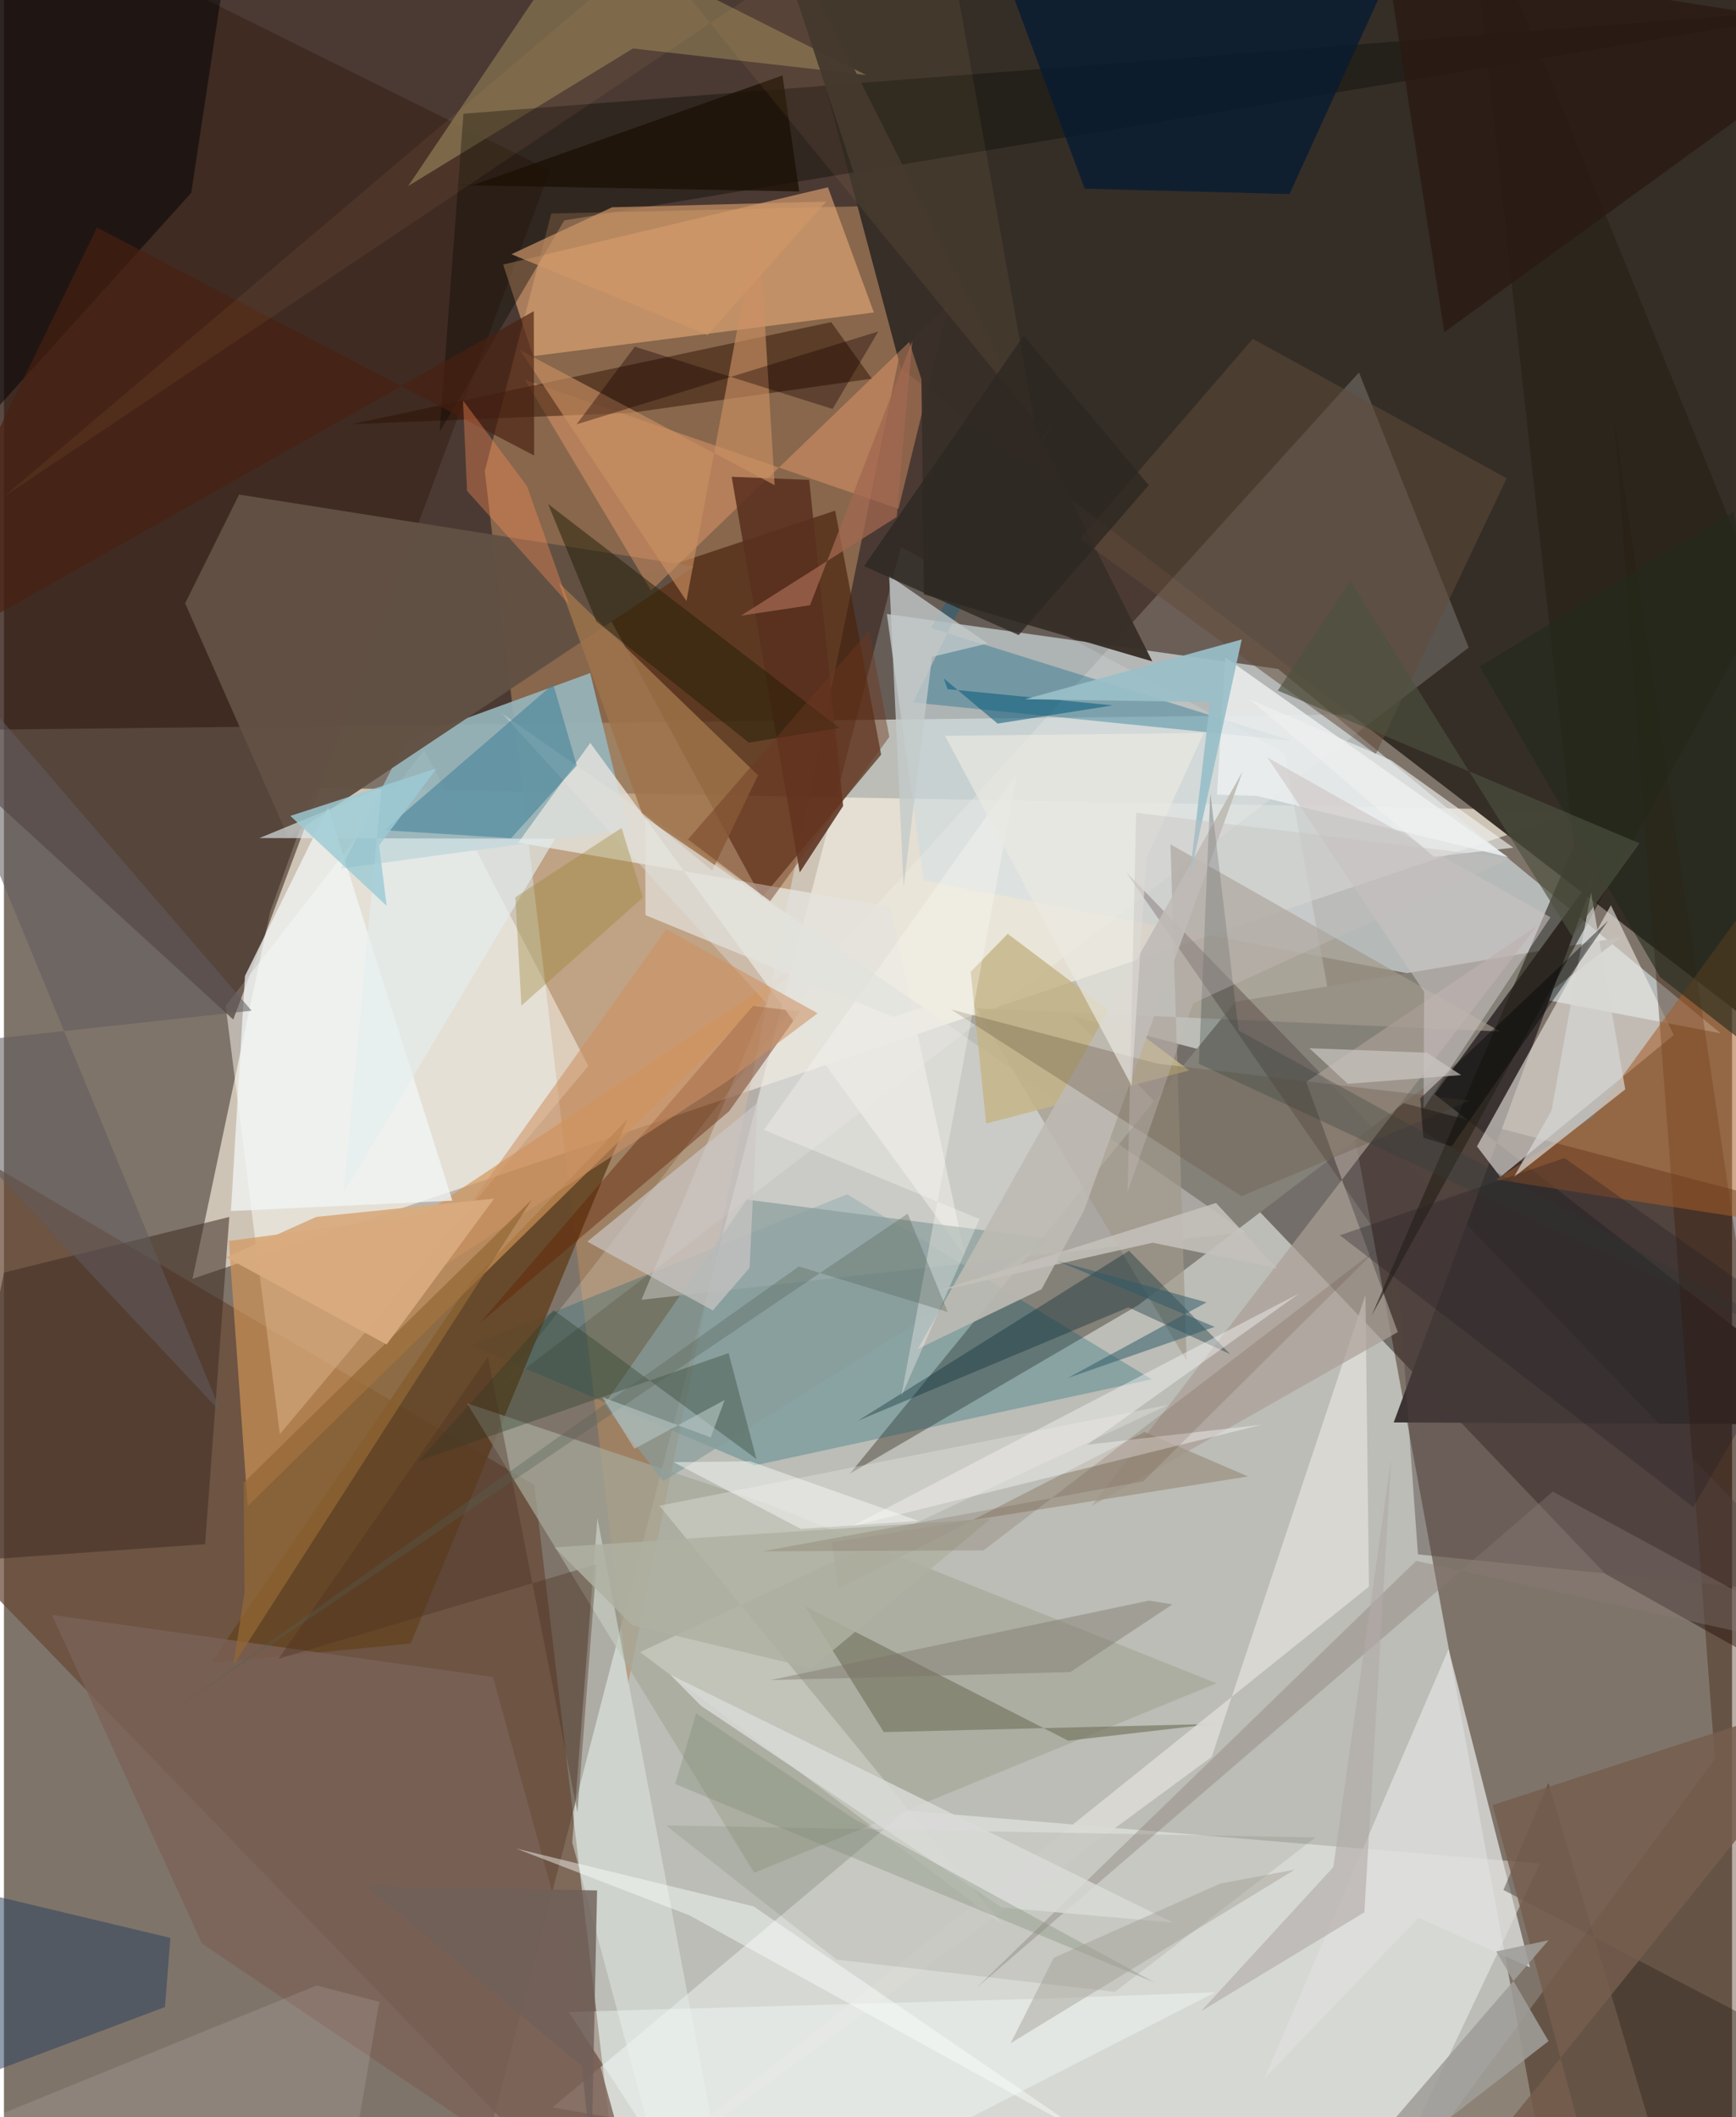 <svg xmlns="http://www.w3.org/2000/svg" width="228" height="278" viewBox="0 0 836 1024"><path fill="#7f746a" d="M0 0h836v1024H0z"/><path fill="#c9cec8" fill-opacity=".804" d="M751.906 1086l-515.549-59.472 197.53-761.919 185.576 99.566z"/><path fill="#1b0600" fill-opacity=".522" d="M-62 353.543L-45.817-62h897.299L898 342.74z"/><path fill="#fbf2e3" fill-opacity=".631" d="M128.733 441.081l21.586-60.038 611.548 11.086L91.215 618.506z"/><path fill="#100" fill-opacity=".42" d="M517.144 491.535L898 591.525V830.45l-123.249-69.214z"/><path fill="#b5895f" fill-opacity=".573" d="M301.838 814.715l146.257-715.74-183.333 4.308-32.16 124.584z"/><path fill="#cfdade" fill-opacity=".682" d="M830.54 499.813L444.935 425.88l-17.812-128.91 189.286 26.567z"/><path fill="#352e27" fill-opacity=".988" d="M369.729-62h499.848l9.585 582.622-445.307-342.514z"/><path fill="#674835" fill-opacity=".714" d="M256.551 718.285L299.87 1086-62 712.174V530.26z"/><path fill="#fffffa" fill-opacity=".467" d="M107.253 486.545l26.217 207.098 149.208-178.068-79.338-152.831z"/><path fill="#848179" d="M782.55 453.28l-186.89 31.265L409.246 712.76l139.538-81.535z"/><path fill="#49220b" fill-opacity=".659" d="M366.562 434.299l57.794-69.289-22.225-118.04-116.334 38.682z"/><path fill="#fcfffd" fill-opacity=".412" d="M265.364 1019.303L655.55 1086l87.55-184.673-306.65-25.644z"/><path fill="#372117" fill-opacity=".561" d="M-62 334.958l172.927 158.166L264.15 82.398-26.82-62z"/><path fill="#3a3232" fill-opacity=".976" d="M672.328 687.981L898 689.093 692.093 529.297l78.299-107.525z"/><path fill="#efede8" fill-opacity=".592" d="M807.823 500.628l-83.92 68.648-11.31-14.825 64.796-116.6z"/><path fill="#fffffd" fill-opacity=".18" d="M655.524 180.126L409.172 451.999l-169.98 219.858 469.414-358.64z"/><path fill="#361802" fill-opacity=".353" d="M653.71 1086L898 1005.044 779.119 203.792l48.588 646.975z"/><path fill="#96b4bb" fill-opacity=".914" d="M283.602 325.534l18.366 75.639-138.996 18.937 31.657-62.112z"/><path fill="#05596e" fill-opacity=".271" d="M555.222 667.112l-192.032 41.66-137.497-58.017 182.236-73.102z"/><path fill="#e9ac77" fill-opacity=".596" d="M256.02 172.258l-14.52-44.296 157.12-37.373 22.217 60.544z"/><path fill="#644523" fill-opacity=".89" d="M225.697 620.196L100.104 804.399l96.631-9.523 104.966-253.68z"/><path fill="#d29558" fill-opacity=".667" d="M201.957 587.794l183.527-122.268-267.573 262.98-9.113-128.3z"/><path fill="#625144" fill-opacity=".965" d="M137.559 405.029l196.403-131.04-220.205-34.786-26.114 52.59z"/><path fill="#e1e0df" fill-opacity=".404" d="M308.382 628.676L368.7 485.091 241.06 345.137l359.216 250.798z"/><path fill="#a5a899" fill-opacity=".725" d="M586.544 814.134l-223.598 91.68-138.887-227.061 145.743 48.816z"/><path fill="#feaa73" fill-opacity=".369" d="M457.069 146.986L432.74 246.12l-180.69-62.405 61.005 101.98z"/><path fill="#3f2d24" fill-opacity=".545" d="M109.018 588.594L-.007 615.52-28.38 755.665l125.688-8.826z"/><path fill="#7d6b4b" fill-opacity=".851" d="M278.61-33.33L195.575 89.969l108.722-66.515 112.772 12.83z"/><path fill="#2b1000" fill-opacity=".478" d="M168.086 205.157l232.095-49.344 19.651 27.334-116.67 16.525z"/><path fill="#a1998b" fill-opacity=".69" d="M572.141 658.087l-101.923-170.44 253.633 11.262-159.52-90.527z"/><path fill="#0b0c06" fill-opacity=".396" d="M898 2.717L271.052 106.604l-60.303 102.334 11.538-153.943z"/><path fill="#dededd" fill-opacity=".8" d="M738.224 951.508l-53.93-23.89-74.643 77.928 89.215-207.943z"/><path fill="#602002" fill-opacity=".416" d="M230.344 639.848l132.014-153.28 22.77 2.623-34.305 48.263z"/><path fill="#000305" fill-opacity=".502" d="M114.15-62H-10.62l-5.422 273.505L90.612 93.26z"/><path fill="#006386" fill-opacity=".337" d="M622.993 358.268L448.428 303.71l60.495-102.744-69.202 138.799z"/><path fill="#edefef" fill-opacity=".839" d="M606.179 384.971l-19.369-.639 4.11-66.35 136.778 96.627z"/><path fill="#061b31" fill-opacity=".78" d="M679.695-32.856L621.942 93.863l-99.127-2.595-51.482-138.874z"/><path fill="#75755f" fill-opacity=".659" d="M585.446 833.785l-159.812 3.974-38.145-60.913 127.373 65.06z"/><path fill="#a55c27" fill-opacity=".545" d="M768.405 540.452l-46.522 30.051 119.884 18.618-.839-148.025z"/><path fill="#e3ede8" fill-opacity=".467" d="M323.442 1072.36l22.386-27.867-58.732-310.276-12.184 156.858z"/><path fill="#f2f7f7" fill-opacity=".733" d="M156.811 390.497l60.098 190.222-107.102 5.01 6.787-113.69z"/><path fill="#e4e3dc" fill-opacity=".816" d="M428.83 438.524l36.11 168.888-181.288-248.088-34.846 48.24z"/><path fill="#dbdad5" fill-opacity=".89" d="M658.644 626.316l-74.34 223.4L263.535 1086l396.832-318.614z"/><path fill="#382f29" fill-opacity=".965" d="M363.355-62l192.21 381.902-110.517-32.455-1.2-104.025z"/><path fill="#c4b587" fill-opacity=".824" d="M475.137 543.434l98.256-25.695-87.797-66.064-17.9 18.286z"/><path fill="#899d9c" fill-opacity=".706" d="M318.952 716.457l187.5-117.251L359.387 580.2l-68.964 99.059z"/><path fill="#51433f" fill-opacity=".427" d="M542.671 421.583l338.487 350.263-197.113-20.037-10.11-141.122z"/><path fill="#eceae5" fill-opacity=".353" d="M307.716 799.08l255.523-119.593-246.178 48.762 166.365 202.92z"/><path fill="#ab9f96" fill-opacity=".686" d="M629.968 523.299l44.331 120.987-148.102 84.073 215.546-280.707z"/><path fill="#46492f" fill-opacity=".11" d="M402.803 947.792l-82.614-64.915 314.283 5.831-96.98 74.686z"/><path fill="#7b6257" fill-opacity=".796" d="M312.35 1086L95.79 940.057l-72.56-158.99 213.328 30.046z"/><path fill="#2a415c" fill-opacity=".522" d="M77.904 970.744l-104.606 39.28 16.402-94.417 90.815 21.667z"/><path fill="#252016" fill-opacity=".608" d="M759.434 409.268l-97.817 227.065 189.617-344.447L707.418-62z"/><path fill="#c4cacb" fill-opacity=".78" d="M435.224 428.802l13.748-111.128 26.893-6.453-47.645-32.795z"/><path fill="#9e734a" fill-opacity=".843" d="M308.595 393.143l34.025 27.908 22.176-46.1-96.263-93.019z"/><path fill="#438399" fill-opacity=".584" d="M183.869 401.55l81.867-70.652 11.363 39.354-31.768 35.161z"/><path fill="#252017" fill-opacity=".38" d="M857.406 982.946L813.584 1086l-66.412-223.66-21.767 51.764z"/><path fill="#5a2f1e" fill-opacity=".859" d="M405.977 389.817L389.55 232.11l-37.499-1.502 32.93 191.372z"/><path fill="#cb9163" fill-opacity=".631" d="M364.984 104.43l-34.809 186.248-80.501-121.326 123.15 65.304z"/><path fill="#614a3a" fill-opacity=".525" d="M726.977 231.329l-63.304 133.394-143-104.07 83.459-96.764z"/><path fill="#00262e" fill-opacity=".353" d="M543.966 632.33l-130.708 54.761 130.997-82.143 48.964 50.028z"/><path fill="#bdbab4" fill-opacity=".902" d="M442.148 652.39l59.827-28.858 20.483-37.938L599.235 373.1z"/><path fill="#cbc7c5" fill-opacity=".678" d="M360.715 613.17l-17.784 20.633-60.738-33.27 82.249-67.044z"/><path fill="#d6d6d3" fill-opacity=".71" d="M730.488 569.3l53.862-42.42-16.588-95.214-19.06 105.45z"/><path fill="#f9fffc" fill-opacity=".376" d="M346.596 1086L273.23 973.119l231.908-6.548 80.861-2.966z"/><path fill="#9e9586" fill-opacity=".792" d="M400.43 746.01l3.316 22.441 148.047-75.865 50.028 21.516z"/><path fill="#f4f1f1" fill-opacity=".451" d="M608.634 689.054l-198.288 49.082L626.669 625.56l-102.633 73.19z"/><path fill="#e2edef" fill-opacity=".635" d="M266.58 405.694L164.387 576.848l18.25-195.764-59.054 24.252z"/><path fill="#263a28" fill-opacity=".345" d="M364.023 705.65l-98.102-72.025-65.38 73.022 150.03-52.214z"/><path fill="#6b5843" fill-opacity=".333" d="M598.677 578.53l-140.558-90.305 100.205 26.289 150.787 17.809z"/><path fill="#2a1a12" fill-opacity=".788" d="M898 14.576L715.7-14.207 662.248-62l34.53 222.703z"/><path fill="#221e06" fill-opacity=".49" d="M263.228 243.763l23.36 56.786 73.787 58.617 43.78-7.086z"/><path fill="#fdfbf4" fill-opacity=".337" d="M471.97 589.612l-104.352-43.125 122.473-172.453-55.969 301.2z"/><path fill="#615b5d" fill-opacity=".561" d="M119.808 488.833l-179.004 19.444L104.96 683.005-62 277.503z"/><path fill="#755e4e" fill-opacity=".835" d="M898 815.28l-168.772 209.637 35.944 15.556-44.997-167.43z"/><path fill="#9a8635" fill-opacity=".369" d="M298.795 400.435l10.298 33.682-58.769 52.297-2.915-52.429z"/><path fill="#ccc2c3" fill-opacity=".561" d="M748.154 443.657l-136.97-77.33 75.846 113.347-.24 56.465z"/><path fill="#fbfffe" fill-opacity=".447" d="M362.614 922.038l-114.86-27.96 83.888 32.312 192.385 106.208z"/><path fill="#cd9264" fill-opacity=".565" d="M349.887 522.977l-153.259 99.794 123.786-173.354 73.213 40.662z"/><path fill="#887a77" fill-opacity=".376" d="M749.246 721.417L898 802.173 683.181 754.94 470.293 961.66z"/><path fill="#936835" fill-opacity=".706" d="M116.366 770.054l-5.312 35.21L255.362 580.22 115.927 717.186z"/><path fill="#dadbd8" fill-opacity=".827" d="M565.573 929.912l-82.87-7.312-145.531-97.601-14.838-15.01z"/><path fill="#491f10" fill-opacity=".647" d="M45.003 110.036l211.502 110.29-.19-69.831L-62 330.309z"/><path fill="#02577a" fill-opacity=".529" d="M454.632 328.078l1.843 5.228 79.95 7.86-55.717 8.81z"/><path fill="#fe8f58" fill-opacity=".361" d="M273.373 292.372l-20.375-57.31-30.917-41.358 1.942 43.733z"/><path fill="#1c1104" fill-opacity=".792" d="M376.638 36.505L227.327 89.373l-9.636.117 167.022 3.1z"/><path fill="#4c3323" fill-opacity=".388" d="M234.152 656.4L132.889 802.266l153.771-45.692-9.206 119.945z"/><path fill="#ebe9e2" fill-opacity=".678" d="M545.543 525.123l7.108-109.925 27.83-60.714-125.226 1.422z"/><path fill="#f9bc7c" fill-opacity=".071" d="M498.278 202.89L312.35-24.71-.369 240.485 450.918-62z"/><path fill="#e2e3dd" fill-opacity=".71" d="M444.641 487.163l-134.434-91.739.138 47.208 119.916 49.267z"/><path fill="#ce9769" fill-opacity=".682" d="M340.402 162.042l57.374-64.552-103.6 2.77-48.69 22.697z"/><path fill="#a09d99" fill-opacity=".871" d="M747.277 938.41l-25.381 5.455 25.343 43.353L619.986 1086z"/><path fill="#99c0c9" fill-opacity=".918" d="M494.003 338.201l89.43 1.37-10.09 86.534 25.464-116.827z"/><path fill="#b1a9a7" fill-opacity=".604" d="M643.114 903.046l27.892-196.797-12.864 218.659-79.035 47.85z"/><path fill="#000606" fill-opacity=".427" d="M685.157 531.23l1.509 19.034 13.69 4.204 75.742-109.175z"/><path fill="#fff" fill-opacity=".106" d="M-39.183 1037.893l190.492-77.599 30.262 7.936L161.424 1086z"/><path fill="#7d8972" fill-opacity=".318" d="M324.693 862.854l232.201 96.136-145.437-79.127-76.59-51.19z"/><path fill="#2f3d3c" fill-opacity=".298" d="M578.079 514.525L898 663.624 597.299 498.418l-13.692-114.795z"/><path fill="#d8ab7e" fill-opacity=".941" d="M185.114 650.285l-77.583-42.152 43.582-19.574 86.028-8.844z"/><path fill="#170000" fill-opacity=".365" d="M422.967 160.338l-22.094 37.466-95.676-30.13-28.184 37.557z"/><path fill="#c4bfba" fill-opacity=".871" d="M615.835 613.464l-60.124-12.408-105.526 23.811 136.186-43.036z"/><path fill="#f0f1f0" fill-opacity=".643" d="M671.048 367.705l59.156 42.292-38.432 4.384-88.942-76.045z"/><path fill="#a19d92" fill-opacity=".431" d="M624.378 904.321l-36.004 6.71-80.52 35.892-20.844 41.302z"/><path fill="#7e756b" fill-opacity=".416" d="M515.871 808.706l49.43-32.725-11.33-1.825-183.186 38.458z"/><path fill="#222b1c" fill-opacity=".6" d="M713.912 322.36l87.294 150.252L898 547.996l-61.263-300.32z"/><path fill="#f9fbf9" fill-opacity=".471" d="M442.387 735.577l-56.83 3.897-61.576-32.277 36.935-.437z"/><path fill="#6d391f" fill-opacity=".451" d="M370.656 435.886l57.656-79.497-9.712-51.551-87.691 101.147z"/><path fill="#afb1a2" fill-opacity=".835" d="M266.343 748.405l211.01-13.86-86.723 72.37-86.73-20.887z"/><path fill="#2f5967" fill-opacity=".518" d="M509.774 609.913l75.924 31.851-70.982 24.687 67.056-36.538z"/><path fill="#241e25" fill-opacity=".31" d="M754.915 560.108l-108.639 37.356 170.92 131.44 51.733-88.47z"/><path fill="#47280f" fill-opacity=".141" d="M473.895 749.85l-106.817.467 184.1-33.872 113.366-112.573z"/><path fill="#70605a" fill-opacity=".816" d="M284.189 1044.713l2.752-130.387-111.448-2.024 104.137 87.09z"/><path fill="#4d513e" fill-opacity=".643" d="M616.243 334.013l35.084-52.882 107.325 171.734 32.581-44.992z"/><path fill="#556156" fill-opacity=".333" d="M456.566 634.578l-19.383-47.563-359.162 243.01 306.495-217.45z"/><path fill="#cdc9c3" fill-opacity=".659" d="M631.51 506.976l56.804 2.186 16.605 10.817-54.8 4.229z"/><path fill="#a16751" fill-opacity=".749" d="M439.43 164.986L389.954 292.74l-33.448 5.045 75.393-47.737z"/><path fill="#c4bebe" fill-opacity=".361" d="M575.314 485.22l-31.752 91.347 4.147-183.46 180.963 22.018z"/><path fill="#b6c5c2" fill-opacity=".608" d="M348.657 677.13l-6.754 18.106-52.386-19.474 15.456 24.96z"/><path fill="#2c2722" fill-opacity=".776" d="M493.35 162.34l60.475 72.351-62.934 72.473-74.804-33.356z"/><path fill="#9ccbd4" fill-opacity=".824" d="M185.146 438.125l-3.671-29.246 27.79-37.219-70.724 22.967z"/></svg>